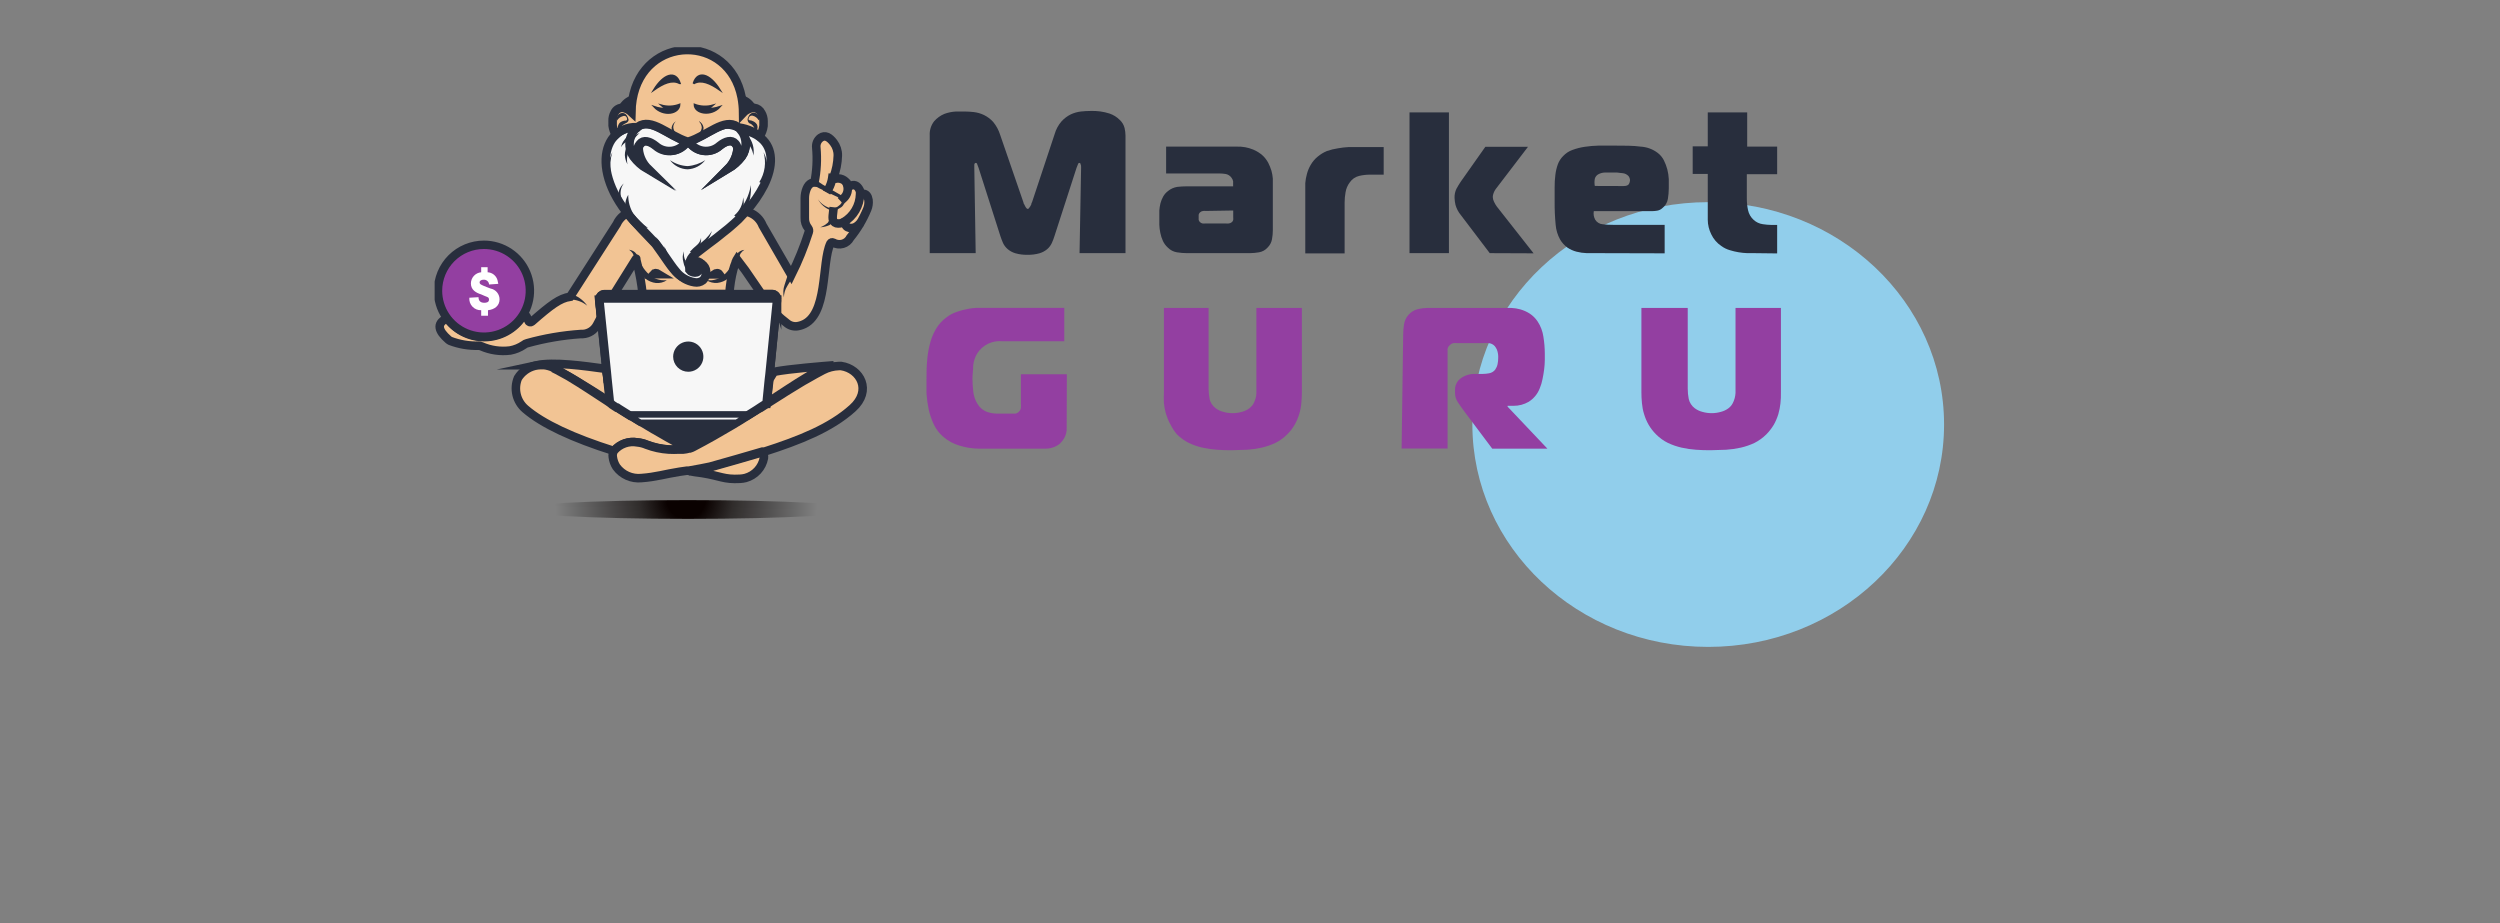 <svg width="371" height="137" viewBox="0 0 371 137" fill="none" xmlns="http://www.w3.org/2000/svg">
<rect x="0" y="0" width="371" height="137" fill="#808080" stroke="none"/>
<ellipse cx="253.5" cy="63" rx="35" ry="33" fill="#91CEEB"/>
<g clip-path="url(#clip0_1063_13910)">
<path d="M156.494 35.003C156.382 35.371 156.246 35.731 156.085 36.08C155.925 36.419 155.698 36.72 155.416 36.967C155.084 37.246 154.699 37.455 154.284 37.581C153.695 37.749 153.083 37.827 152.47 37.813C151.862 37.828 151.255 37.75 150.67 37.581C150.253 37.458 149.868 37.249 149.538 36.967C149.252 36.722 149.019 36.42 148.856 36.08C148.701 35.728 148.564 35.369 148.446 35.003L145.227 24.923C145.169 24.742 145.1 24.565 145.023 24.391C145.023 24.255 144.886 24.173 144.805 24.173C144.723 24.173 144.586 24.268 144.586 24.445C144.586 24.623 144.586 24.759 144.586 24.855L144.791 37.567H137.971V20.122C137.923 19.356 138.156 18.6 138.626 17.994C139.04 17.518 139.558 17.145 140.14 16.903C140.696 16.697 141.28 16.578 141.872 16.548C142.431 16.548 142.854 16.548 143.141 16.548C143.596 16.552 144.052 16.579 144.505 16.63C145.03 16.691 145.541 16.838 146.019 17.066C146.533 17.319 146.996 17.666 147.383 18.089C147.85 18.652 148.202 19.301 148.419 19.999L151.884 30.052C151.884 30.052 151.884 30.188 151.979 30.297C152.021 30.401 152.071 30.501 152.129 30.597C152.178 30.702 152.243 30.798 152.32 30.884C152.342 30.916 152.37 30.944 152.403 30.965C152.436 30.986 152.473 31 152.511 31.006C152.511 31.006 152.634 31.006 152.702 30.884C152.78 30.795 152.848 30.699 152.907 30.597L153.057 30.297C153.057 30.188 153.057 30.106 153.139 30.052L156.508 19.903C156.708 19.198 157.062 18.546 157.544 17.994C157.931 17.571 158.394 17.224 158.908 16.971C159.378 16.752 159.88 16.609 160.395 16.548C160.875 16.495 161.358 16.467 161.841 16.466C162.793 16.429 163.743 16.558 164.651 16.848C165.227 17.043 165.75 17.37 166.178 17.803C166.527 18.125 166.774 18.542 166.888 19.003C166.974 19.37 167.02 19.745 167.024 20.122V37.567H160.204L160.436 24.855C160.457 24.668 160.424 24.478 160.34 24.309C160.34 24.214 160.231 24.173 160.163 24.173C160.095 24.173 160.054 24.173 159.986 24.336C159.895 24.526 159.818 24.722 159.754 24.923L156.494 35.003Z" fill="#282E3D"/>
<path d="M183.528 21.758C184.363 21.727 185.196 21.876 185.969 22.195C186.513 22.418 187.012 22.736 187.442 23.136C187.752 23.446 188.014 23.8 188.22 24.186C188.407 24.559 188.562 24.947 188.684 25.346C188.791 25.729 188.86 26.122 188.888 26.519C188.888 26.901 188.888 27.255 188.888 27.569V34.198C188.887 34.633 188.846 35.066 188.765 35.494C188.684 35.966 188.455 36.401 188.111 36.735C187.779 37.113 187.325 37.364 186.829 37.444C186.378 37.523 185.922 37.564 185.465 37.567H176.162C175.66 37.567 175.158 37.526 174.662 37.444C174.143 37.361 173.664 37.112 173.298 36.735C172.993 36.46 172.747 36.126 172.575 35.753C172.401 35.374 172.273 34.976 172.193 34.566C172.109 34.171 172.059 33.77 172.043 33.366C172.043 32.97 172.043 32.602 172.043 32.288C172.043 31.975 172.043 31.593 172.043 31.224C172.072 30.875 172.127 30.529 172.207 30.188C172.3 29.831 172.438 29.488 172.616 29.165C172.802 28.84 173.052 28.557 173.352 28.333C173.746 28.016 174.217 27.809 174.716 27.733C175.169 27.681 175.625 27.654 176.08 27.651H182.996V27.405C183.007 27.242 183.007 27.078 182.996 26.914C182.963 26.714 182.878 26.526 182.75 26.369C182.548 26.086 182.246 25.89 181.905 25.823C181.589 25.77 181.27 25.743 180.95 25.741H173.052V21.758H183.528ZM178.931 31.306C178.8 31.291 178.667 31.291 178.536 31.306C178.362 31.33 178.201 31.406 178.072 31.525C177.977 31.618 177.911 31.736 177.881 31.866C177.867 32.002 177.867 32.139 177.881 32.275C177.869 32.393 177.869 32.511 177.881 32.629C177.912 32.755 177.978 32.868 178.072 32.957C178.174 33.056 178.301 33.127 178.44 33.161C178.585 33.18 178.732 33.18 178.877 33.161H181.891C182.049 33.181 182.21 33.181 182.368 33.161C182.512 33.141 182.648 33.084 182.764 32.998C182.889 32.916 182.977 32.789 183.009 32.643C183.024 32.502 183.024 32.361 183.009 32.22V31.238L178.931 31.306Z" fill="#282E3D"/>
<path d="M193.703 28.415C193.703 28.033 193.703 27.624 193.703 27.174C193.742 26.712 193.824 26.255 193.949 25.809C194.075 25.33 194.268 24.871 194.522 24.445C194.788 23.987 195.134 23.581 195.545 23.245C195.956 22.902 196.415 22.622 196.909 22.413C197.454 22.225 198.015 22.088 198.586 22.004C199.087 21.914 199.592 21.854 200.1 21.827H201.464H205.338V25.919H203.306C202.759 25.917 202.214 25.981 201.682 26.11C201.127 26.245 200.642 26.58 200.318 27.051C199.982 27.489 199.761 28.005 199.677 28.551C199.588 29.051 199.543 29.558 199.541 30.065V37.608H193.703V28.415Z" fill="#282E3D"/>
<path d="M209.171 37.567V16.684H215.022V37.567H209.171ZM221.079 37.567L216.782 31.907C216.415 31.463 216.145 30.947 215.991 30.392C215.915 30.056 215.87 29.714 215.854 29.369C215.837 28.898 215.936 28.43 216.141 28.005C216.345 27.631 216.568 27.266 216.809 26.914L220.424 21.786H226.753L221.951 28.074C221.825 28.249 221.724 28.442 221.651 28.646C221.577 28.829 221.535 29.023 221.529 29.219C221.534 29.466 221.595 29.709 221.706 29.929C221.822 30.183 221.964 30.425 222.129 30.652L227.585 37.594L221.079 37.567Z" fill="#282E3D"/>
<path d="M237.174 37.567C236.573 37.567 236.014 37.567 235.482 37.567C234.966 37.552 234.454 37.479 233.955 37.349C233.468 37.223 233.007 37.015 232.591 36.735C232.155 36.41 231.789 36.002 231.513 35.535C231.144 34.861 230.921 34.118 230.858 33.352C230.748 32.196 230.698 31.035 230.708 29.874V27.787C230.701 27.172 230.738 26.556 230.817 25.946C230.879 25.41 231.003 24.884 231.186 24.377C231.36 23.91 231.635 23.486 231.99 23.136C232.369 22.737 232.836 22.433 233.354 22.25C233.942 22.033 234.549 21.877 235.169 21.786C235.855 21.683 236.548 21.624 237.242 21.608H239.465C241.075 21.608 242.411 21.608 243.462 21.758C244.381 21.807 245.265 22.13 245.999 22.686C246.381 22.977 246.693 23.35 246.913 23.777C247.13 24.213 247.304 24.67 247.431 25.141C247.551 25.615 247.624 26.099 247.649 26.587C247.649 27.078 247.649 27.542 247.649 27.951C247.644 28.477 247.598 29.001 247.513 29.52C247.424 30.062 247.131 30.55 246.694 30.884C246.482 31.082 246.217 31.215 245.93 31.265C245.669 31.31 245.404 31.332 245.139 31.334H236.519C236.479 31.559 236.479 31.79 236.519 32.016C236.56 32.226 236.633 32.428 236.737 32.616C236.857 32.808 237.022 32.968 237.216 33.084C237.41 33.201 237.63 33.269 237.856 33.284C238.358 33.34 238.864 33.367 239.37 33.366H247.035V37.594L237.174 37.567ZM240.938 27.61C241.347 27.61 241.62 27.501 241.729 27.31C241.828 27.144 241.884 26.957 241.893 26.764C241.891 26.537 241.814 26.316 241.675 26.137C241.451 25.892 241.146 25.736 240.815 25.7C240.584 25.7 240.297 25.632 239.983 25.605H239.261H238.156C237.838 25.614 237.526 25.693 237.242 25.837C237.101 25.903 236.976 26 236.877 26.12C236.778 26.24 236.707 26.381 236.669 26.532C236.605 26.884 236.605 27.245 236.669 27.596L240.938 27.61Z" fill="#282E3D"/>
<path d="M260.334 37.567H259.297C258.423 37.536 257.556 37.389 256.719 37.13C256.259 36.998 255.825 36.786 255.437 36.503C254.796 36.069 254.282 35.471 253.951 34.771C253.617 34.106 253.44 33.373 253.432 32.629V25.809H251.195V21.718H253.432V16.684H259.284V21.758H263.73V25.85H259.229V29.465C259.228 30.042 259.287 30.619 259.407 31.183C259.526 31.741 259.817 32.246 260.239 32.629C260.617 32.977 261.093 33.201 261.603 33.27C262.022 33.337 262.446 33.374 262.871 33.38H263.73V37.608L260.334 37.567Z" fill="#282E3D"/>
<path d="M158.294 63.442C158.331 64.005 158.198 64.566 157.912 65.052C157.736 65.348 157.52 65.618 157.271 65.856C156.635 66.356 155.842 66.612 155.034 66.579H145.159C144.234 66.561 143.315 66.414 142.431 66.143C141.507 65.88 140.655 65.414 139.935 64.779C139.359 64.28 138.895 63.667 138.571 62.978C138.24 62.272 137.988 61.531 137.821 60.769C137.657 60 137.548 59.22 137.493 58.436C137.493 57.645 137.493 56.908 137.493 56.213C137.493 55.517 137.493 54.522 137.575 53.662C137.63 52.811 137.763 51.966 137.971 51.139C138.155 50.345 138.454 49.582 138.857 48.875C139.262 48.172 139.81 47.563 140.467 47.088C140.933 46.725 141.459 46.448 142.022 46.269C142.536 46.084 143.066 45.943 143.604 45.846C144.053 45.756 144.51 45.701 144.968 45.683C145.363 45.683 145.623 45.683 145.759 45.683H157.939V50.648H148.801C148.079 50.564 147.347 50.681 146.688 50.987C146.028 51.293 145.466 51.775 145.063 52.38C144.704 52.943 144.484 53.584 144.422 54.249C144.422 54.931 144.313 55.613 144.313 56.131C144.318 56.76 144.354 57.388 144.422 58.013C144.483 58.7 144.702 59.363 145.063 59.95C145.38 60.474 145.859 60.881 146.427 61.11C146.944 61.292 147.489 61.384 148.037 61.382H150.069H150.656C150.865 61.352 151.057 61.251 151.201 61.096C151.36 60.948 151.466 60.751 151.501 60.537C151.522 60.319 151.522 60.1 151.501 59.882V55.544H158.321L158.294 63.442Z" fill="#933FA1"/>
<path d="M179.354 45.696V57.686C179.362 58.198 179.412 58.709 179.505 59.214C179.631 59.761 179.951 60.245 180.405 60.578C180.745 60.837 181.135 61.022 181.551 61.123C181.994 61.249 182.453 61.314 182.914 61.314C183.376 61.313 183.835 61.248 184.278 61.123C184.693 61.02 185.082 60.834 185.424 60.578C185.667 60.386 185.871 60.15 186.024 59.882C186.155 59.629 186.26 59.364 186.338 59.091C186.408 58.837 186.444 58.576 186.447 58.313C186.447 58.068 186.447 57.836 186.447 57.618V45.696H193.199V58.218C193.199 58.76 193.172 59.302 193.117 59.841C193.071 60.387 192.966 60.927 192.803 61.45C192.642 61.997 192.417 62.524 192.135 63.019C191.829 63.549 191.453 64.035 191.017 64.465C190.505 64.983 189.91 65.411 189.257 65.733C188.611 66.036 187.934 66.269 187.238 66.429C186.525 66.59 185.8 66.695 185.07 66.743C184.319 66.743 183.583 66.811 182.846 66.811C182.11 66.811 181.346 66.811 180.609 66.743C179.879 66.694 179.154 66.589 178.441 66.429C177.745 66.269 177.068 66.036 176.422 65.733C175.773 65.404 175.18 64.977 174.662 64.465C174.287 64.023 173.967 63.538 173.708 63.019C173.431 62.521 173.207 61.995 173.039 61.45C172.884 60.925 172.779 60.386 172.725 59.841C172.698 59.3 172.698 58.759 172.725 58.218V45.696H179.354Z" fill="#933FA1"/>
<path d="M208.23 49.693C208.233 49.177 208.274 48.662 208.353 48.152C208.431 47.612 208.668 47.109 209.035 46.706C209.396 46.298 209.871 46.009 210.399 45.874C210.846 45.766 211.303 45.707 211.763 45.696H223.125C223.452 45.696 223.834 45.696 224.27 45.696C224.732 45.716 225.19 45.789 225.634 45.915C226.116 46.054 226.575 46.261 226.998 46.528C227.464 46.831 227.863 47.226 228.171 47.688C228.632 48.381 228.93 49.169 229.044 49.993C229.177 50.809 229.246 51.635 229.249 52.462C229.249 52.707 229.249 53.035 229.249 53.444C229.243 53.9 229.211 54.355 229.154 54.808C229.085 55.285 229.017 55.776 228.908 56.267C228.82 56.735 228.682 57.192 228.499 57.631C228.182 58.454 227.608 59.153 226.862 59.623C226.179 60.021 225.402 60.228 224.611 60.223H223.725V60.346L229.631 66.579H221.447L217.355 61.123C217.014 60.659 216.687 60.209 216.387 59.759C216.084 59.333 215.922 58.823 215.923 58.3V57.85C215.919 57.519 215.993 57.191 216.14 56.895C216.287 56.599 216.502 56.341 216.769 56.145C217.398 55.69 218.162 55.46 218.937 55.49H220.015C220.344 55.488 220.673 55.456 220.997 55.394C221.347 55.33 221.662 55.141 221.883 54.862C222.055 54.616 222.176 54.338 222.238 54.044C222.301 53.748 222.333 53.446 222.334 53.144C222.358 52.717 222.293 52.289 222.143 51.889C222.059 51.705 221.953 51.531 221.829 51.371C221.597 51.111 221.275 50.95 220.929 50.92C220.602 50.901 220.274 50.901 219.947 50.92H216.223C216.037 50.899 215.849 50.899 215.664 50.92C215.477 50.962 215.307 51.057 215.173 51.193C214.981 51.346 214.854 51.565 214.818 51.807C214.804 52.043 214.804 52.28 214.818 52.516V66.566H207.998L208.23 49.693Z" fill="#933FA1"/>
<path d="M250.459 45.696V57.686C250.459 58.199 250.509 58.71 250.609 59.214C250.735 59.758 251.049 60.241 251.495 60.578C251.837 60.834 252.226 61.02 252.641 61.123C253.085 61.248 253.544 61.313 254.005 61.314C254.466 61.314 254.925 61.249 255.369 61.123C255.783 61.02 256.173 60.834 256.515 60.578C256.761 60.39 256.966 60.153 257.115 59.882C257.251 59.632 257.356 59.366 257.429 59.091C257.496 58.837 257.537 58.576 257.551 58.313C257.551 58.068 257.551 57.836 257.551 57.618V45.696H264.289V58.218C264.289 58.763 264.289 59.295 264.221 59.841C264.162 60.385 264.057 60.924 263.907 61.45C263.74 61.995 263.516 62.521 263.239 63.019C262.924 63.543 262.549 64.029 262.121 64.465C261.603 64.977 261.01 65.404 260.361 65.733C259.715 66.036 259.038 66.269 258.342 66.429C257.624 66.59 256.894 66.695 256.16 66.743C255.423 66.743 254.673 66.811 253.937 66.811C253.2 66.811 252.436 66.811 251.7 66.743C250.974 66.695 250.254 66.59 249.545 66.429C248.849 66.269 248.172 66.036 247.526 65.733C246.873 65.411 246.278 64.983 245.766 64.465C245.33 64.035 244.954 63.549 244.648 63.019C244.366 62.524 244.141 61.997 243.98 61.45C243.817 60.927 243.712 60.387 243.666 59.841C243.611 59.302 243.584 58.76 243.584 58.218V45.696H250.459Z" fill="#933FA1"/>
<path d="M102.098 77C116.32 77 127.85 76.377 127.85 75.609C127.85 74.84 116.32 74.218 102.098 74.218C87.875 74.218 76.346 74.84 76.346 75.609C76.346 76.377 87.875 77 102.098 77Z" fill="url(#paint0_radial_1063_13910)"/>
<path d="M66.524 50.389C66.615 50.469 66.716 50.538 66.824 50.593C68.165 51.103 69.592 51.344 71.025 51.302C71.161 51.309 71.294 51.336 71.421 51.384C72.769 51.982 74.255 52.199 75.718 52.012C76.441 51.879 77.129 51.595 77.736 51.18C77.879 51.06 78.047 50.977 78.227 50.934C80.829 50.21 83.498 49.753 86.193 49.57H86.507C86.943 49.543 87.365 49.403 87.73 49.164C88.096 48.925 88.394 48.595 88.594 48.206L89.207 47.047L88.962 44.633C88.955 44.587 88.955 44.541 88.962 44.496V44.305C88.978 44.141 89.054 43.988 89.174 43.875C89.294 43.763 89.452 43.697 89.617 43.691H91.09L94.322 38.508C94.322 38.508 94.391 38.385 94.418 38.385C94.445 38.385 94.418 38.495 94.418 38.522C94.486 38.767 94.541 39.013 94.595 39.258C94.95 40.699 95.206 42.161 95.359 43.637H108.235C108.315 42.417 108.507 41.207 108.808 40.022C108.907 39.645 109.035 39.276 109.19 38.917V38.836C109.218 38.755 109.255 38.677 109.299 38.604L109.367 38.495L110.595 40.118L113.009 43.637H114.591C114.677 43.637 114.763 43.653 114.842 43.686C114.922 43.719 114.994 43.767 115.055 43.828C115.169 43.943 115.246 44.091 115.273 44.251V44.373V44.482C115.273 44.482 115.273 44.482 115.273 44.646L115.123 46.556C115.655 47.064 116.215 47.542 116.801 47.988C117.026 48.169 117.288 48.299 117.568 48.37C117.848 48.441 118.14 48.45 118.424 48.397C118.628 48.359 118.829 48.304 119.024 48.233C122.939 46.815 121.875 38.958 123.239 36.121C123.258 36.086 123.283 36.055 123.314 36.03C123.344 36.005 123.38 35.986 123.418 35.974C123.456 35.963 123.496 35.959 123.535 35.963C123.575 35.967 123.613 35.979 123.648 35.998C123.859 36.124 124.094 36.206 124.338 36.237C124.582 36.269 124.83 36.251 125.066 36.183C125.303 36.115 125.523 36 125.713 35.844C125.903 35.688 126.059 35.494 126.172 35.276C127.216 33.998 128.066 32.573 128.695 31.047C128.874 30.616 128.94 30.147 128.886 29.683C128.79 29.083 128.531 28.769 128.095 28.756C128.004 28.755 127.915 28.725 127.842 28.671C127.769 28.617 127.714 28.542 127.686 28.456C127.386 27.678 126.922 27.296 126.322 27.542C126.224 27.573 126.119 27.571 126.023 27.537C125.927 27.502 125.845 27.437 125.79 27.351C125.616 27.018 125.331 26.756 124.986 26.609C124.64 26.462 124.254 26.44 123.894 26.546C123.863 26.553 123.831 26.551 123.801 26.541C123.771 26.531 123.744 26.514 123.724 26.49C123.703 26.466 123.689 26.438 123.682 26.407C123.676 26.376 123.679 26.344 123.689 26.314C124.085 25.285 124.302 24.197 124.33 23.095C124.349 22.397 124.127 21.713 123.703 21.158C123.089 20.354 122.448 19.971 121.766 20.449C121.543 20.613 121.368 20.833 121.257 21.087C121.147 21.341 121.106 21.62 121.138 21.895C121.297 23.627 121.205 25.372 120.866 27.078C120.184 27.078 119.72 27.637 119.502 28.687C119.458 28.912 119.435 29.14 119.433 29.369V32.329C119.407 32.888 119.587 33.436 119.938 33.871C119.998 33.952 120.037 34.047 120.051 34.147C120.065 34.247 120.055 34.349 120.02 34.444C119.32 36.634 118.454 38.768 117.428 40.827L113.173 33.461C113.001 33.026 112.74 32.63 112.406 32.302C112.073 31.973 111.674 31.717 111.236 31.552L110.827 31.388L110.322 31.197C110.008 31.552 109.667 31.92 109.299 32.288L108.672 32.861L108.344 33.148L108.017 33.434L107.676 33.721L107.089 34.184C106.803 34.43 106.489 34.662 106.189 34.907L105.534 35.412L104.784 35.971L103.679 36.817L102.766 37.526L102.547 37.758C102.255 38.028 102.063 38.388 102.002 38.781C101.982 38.907 101.982 39.036 102.002 39.163V39.231C102.002 39.231 102.002 39.299 102.002 39.34C101.995 39.381 101.995 39.422 102.002 39.463V39.627V39.722V39.79L102.097 39.899L102.206 40.009C102.315 40.078 102.435 40.129 102.561 40.159C102.73 40.206 102.91 40.206 103.079 40.159C103.148 40.134 103.209 40.092 103.257 40.036C103.584 39.722 103.407 39.108 102.916 38.74C103.13 38.708 103.349 38.728 103.555 38.798C103.76 38.868 103.946 38.986 104.096 39.142C104.247 39.298 104.358 39.487 104.421 39.695C104.484 39.903 104.496 40.123 104.457 40.336C104.443 40.461 104.415 40.585 104.375 40.704C104.306 40.951 104.169 41.173 103.979 41.345C103.807 41.478 103.608 41.572 103.397 41.621C103.185 41.67 102.965 41.674 102.752 41.632C101.674 41.463 100.699 40.893 100.024 40.036C99.465 39.395 98.946 38.576 98.251 37.594C97.964 37.185 97.65 36.749 97.282 36.23C97.159 36.067 94.854 33.707 94.704 33.502C94.187 32.971 93.695 32.416 93.231 31.838L93.067 31.647C92.859 31.747 92.662 31.871 92.481 32.016C92.068 32.347 91.74 32.773 91.526 33.257L84.611 44.032C83.07 44.264 81.76 45.246 78.909 47.742C78.87 47.776 78.822 47.8 78.771 47.811C78.719 47.822 78.666 47.819 78.616 47.804C78.566 47.79 78.52 47.762 78.484 47.725C78.447 47.688 78.419 47.642 78.405 47.592C78.305 47.198 78.097 46.839 77.805 46.556C77.25 47.541 76.459 48.373 75.502 48.977C74.546 49.581 73.455 49.937 72.326 50.014C71.198 50.092 70.068 49.887 69.039 49.419C68.009 48.951 67.112 48.234 66.429 47.333H66.142C64.792 48.056 65.024 49.079 66.524 50.389Z" fill="#F2C494" stroke="#282E3D" stroke-width="1.269" stroke-miterlimit="10" stroke-linecap="square"/>
<path d="M113.772 59.8C116.064 58.313 118.014 57.004 119.679 56.008L119.992 55.817C120.456 55.544 120.906 55.285 121.356 55.067L121.656 54.903L122.011 54.74L122.188 54.658L122.366 54.576C122.798 54.382 123.258 54.257 123.73 54.208C122.366 54.317 117.114 54.726 114.864 55.176L114.182 56.281L113.772 59.8Z" fill="#F2C494" stroke="#282E3D" stroke-width="1.269" stroke-miterlimit="10" stroke-linecap="square"/>
<path d="M93.545 61.655L94.745 62.405L95.059 62.583L95.605 62.91L95.918 63.101C97.569 64.083 99.383 65.12 101.511 66.238C101.667 66.323 101.832 66.391 102.002 66.443H102.124C102.542 66.297 102.948 66.119 103.338 65.911L103.925 65.597L104.511 65.27L105.084 64.956L107.021 63.837L107.226 63.728L109.231 62.528L109.558 62.337L109.967 62.078L110.745 61.601L93.545 61.655Z" fill="#282E3D" stroke="#282E3D" stroke-width="1.269" stroke-miterlimit="10" stroke-linecap="square"/>
<path d="M79.592 54.208H79.933C80.759 54.199 81.576 54.381 82.32 54.74C82.511 54.835 82.702 54.931 82.879 55.04L83.438 55.34L84.516 55.954L85.048 56.254L85.198 56.336L85.743 56.663L86.275 56.99L87.08 57.481L87.858 57.959L90.586 59.691L90.217 56.172L89.904 54.74C86.698 54.303 82.17 53.648 79.592 54.208Z" fill="#F2C494" stroke="#282E3D" stroke-width="1.269" stroke-miterlimit="10" stroke-linecap="square"/>
<path d="M114.128 56.254L114.223 55.449L115.301 44.414" stroke="#282E3D" stroke-width="1.269" stroke-miterlimit="10" stroke-linecap="square"/>
<path d="M113.363 67.97C113.231 68.669 112.905 69.317 112.423 69.841C111.941 70.364 111.321 70.741 110.636 70.93C110.372 70.999 110.103 71.04 109.831 71.053C107.416 71.189 106.98 70.644 104.129 70.194L103.12 70.057L102.506 69.948H102.206C103.011 69.812 105.152 69.416 105.439 69.334C108.098 68.571 110.704 67.861 113.173 67.111C113.336 67.366 113.403 67.67 113.363 67.97Z" fill="#F2C494" stroke="#282E3D" stroke-width="1.269" stroke-miterlimit="10" stroke-linecap="square"/>
<path d="M101.865 66.538C101.592 66.62 101.633 66.675 101.347 66.702H100.842C100.32 66.729 99.796 66.729 99.273 66.702C98.153 66.63 97.05 66.391 96 65.993C95.553 65.804 95.079 65.689 94.595 65.652C93.958 65.542 93.303 65.603 92.697 65.829C92.091 66.054 91.555 66.435 91.144 66.934C85.047 65.01 80.546 62.924 77.954 60.687C77.312 60.136 76.861 59.395 76.665 58.572C76.469 57.749 76.538 56.885 76.863 56.104C77.427 55.196 78.322 54.545 79.359 54.289C79.663 54.219 79.974 54.182 80.287 54.18H80.71C81.181 54.23 81.641 54.355 82.073 54.549L82.251 54.63L82.319 54.74L82.701 54.931L83.001 55.094C83.424 55.312 83.874 55.572 84.365 55.844L84.679 56.035C86.343 57.031 88.307 58.341 90.585 59.827H90.694L91.021 60.032L91.362 60.25L91.881 60.591L92.003 60.673L92.372 60.905L92.74 61.137L93.504 61.614L94.281 62.092L95.018 62.542L97.023 63.742L97.228 63.851L99.164 64.97L99.737 65.283L100.324 65.611L100.91 65.924C101.204 66.165 101.524 66.371 101.865 66.538Z" fill="#F2C494" stroke="#282E3D" stroke-width="1.269" stroke-miterlimit="10" stroke-linecap="square"/>
<path d="M126.513 60.591C123.239 63.537 118.629 65.352 113.459 67.016H113.146C110.663 67.766 108.072 68.475 105.398 69.239C105.125 69.321 102.984 69.716 102.179 69.853H101.906L100.856 70.003C98.756 70.33 97.31 70.794 95.196 70.944C94.485 71.018 93.767 70.904 93.114 70.615C92.46 70.325 91.894 69.87 91.472 69.293C91.187 68.853 91.005 68.354 90.94 67.834C90.88 67.499 90.948 67.153 91.131 66.865C91.551 66.377 92.092 66.007 92.7 65.794C93.309 65.581 93.962 65.532 94.595 65.651C95.066 65.698 95.526 65.817 95.959 66.006C97.009 66.405 98.112 66.644 99.233 66.715C99.755 66.743 100.279 66.743 100.802 66.715H101.415C101.702 66.689 101.985 66.634 102.261 66.552H102.384C102.554 66.5 102.718 66.432 102.875 66.347C105.003 65.229 106.817 64.192 108.467 63.21L108.795 63.019L109.327 62.692L109.627 62.514L110.827 61.764C111.372 61.437 111.891 61.109 112.395 60.782L112.586 60.659L112.764 60.537H112.859L113.514 60.114L113.869 59.882L116.597 58.15L117.374 57.672L118.179 57.181L118.711 56.854L119.256 56.526L119.406 56.445L119.938 56.145L121.016 55.531L121.575 55.231C121.752 55.121 121.943 55.026 122.134 54.931C122.865 54.551 123.671 54.341 124.494 54.317H124.835C127.672 54.74 129.459 57.959 126.513 60.591Z" fill="#F2C494" stroke="#282E3D" stroke-width="1.269" stroke-miterlimit="10" stroke-linecap="square"/>
<path d="M104.853 41.591C105.139 41.591 105.384 41.591 105.644 41.591C105.885 41.559 106.122 41.504 106.353 41.427C106.801 41.27 107.21 41.019 107.553 40.691C108.261 40.022 108.783 39.18 109.067 38.249C109.182 37.937 109.369 37.657 109.613 37.431C109.854 37.232 110.148 37.109 110.459 37.076C110.224 37.228 110.025 37.428 109.872 37.662C109.768 37.893 109.695 38.136 109.654 38.385C109.529 39.535 108.955 40.589 108.058 41.318C107.595 41.688 107.037 41.92 106.448 41.986C105.888 42.029 105.328 41.891 104.853 41.591Z" fill="#282E3D"/>
<path d="M98.96 41.591C98.484 41.902 97.918 42.046 97.351 42C96.766 41.933 96.213 41.702 95.755 41.332C95.304 40.971 94.93 40.523 94.656 40.014C94.381 39.506 94.213 38.947 94.159 38.372C94.113 38.122 94.035 37.879 93.927 37.649C93.779 37.412 93.578 37.211 93.341 37.062C93.656 37.095 93.954 37.218 94.2 37.417C94.44 37.647 94.626 37.926 94.746 38.235C95.03 39.167 95.552 40.008 96.26 40.677C96.603 41.005 97.012 41.256 97.46 41.413C97.695 41.49 97.938 41.545 98.183 41.577C98.428 41.618 98.688 41.577 98.96 41.591Z" fill="#282E3D"/>
<path d="M105.943 40.718H106.762C106.584 40.472 106.312 40.472 105.943 40.718Z" stroke="#282E3D" stroke-width="1.269" stroke-miterlimit="10" stroke-linecap="square"/>
<path d="M96.941 40.691H97.76C97.405 40.472 97.132 40.472 96.941 40.691Z" stroke="#282E3D" stroke-width="1.269" stroke-miterlimit="10" stroke-linecap="square"/>
<path d="M90.135 56.185L90.039 55.313L88.907 44.414" stroke="#282E3D" stroke-width="1.269" stroke-miterlimit="10" stroke-linecap="square"/>
<path d="M121.384 29.574C121.858 30.264 122.573 30.75 123.389 30.938C123.791 30.943 124.18 30.797 124.48 30.529C124.821 30.311 125.039 29.97 124.917 29.669C124.852 29.535 124.741 29.428 124.603 29.369L124.03 29.11L122.857 28.565C122.08 28.196 121.302 27.828 120.552 27.378L120.184 27.16L120.661 26.423L121.002 26.669C121.684 27.146 122.366 27.583 123.157 28.033L124.276 28.66L124.835 28.988C125.069 29.127 125.241 29.352 125.312 29.615C125.354 29.868 125.311 30.128 125.19 30.355C125.069 30.582 124.877 30.763 124.644 30.87C124.268 31.138 123.808 31.263 123.348 31.224C122.508 30.942 121.807 30.353 121.384 29.574Z" fill="#282E3D"/>
<path d="M121.725 33.734C122.147 33.571 122.536 33.331 122.87 33.025C123.093 32.681 123.198 32.274 123.17 31.866V31.443L124.125 31.634L123.975 32.029C123.846 32.566 123.544 33.045 123.116 33.393C122.676 33.59 122.205 33.705 121.725 33.734Z" fill="#282E3D"/>
<path d="M123.648 31.388C123.553 32.248 123.416 32.889 124.112 33.134C124.485 33.217 124.876 33.154 125.203 32.957C125.925 32.531 126.527 31.928 126.952 31.205C127.377 30.482 127.61 29.662 127.631 28.824" stroke="#282E3D" stroke-width="1.269" stroke-miterlimit="10" stroke-linecap="square"/>
<path d="M125.203 29.41C125.466 29.168 125.654 28.856 125.746 28.51C125.838 28.165 125.829 27.801 125.721 27.46" stroke="#282E3D" stroke-width="1.269" stroke-miterlimit="10" stroke-linecap="square"/>
<path d="M122.966 28.006C123.239 27.52 123.419 26.988 123.498 26.437" stroke="#282E3D" stroke-width="1.269" stroke-miterlimit="10" stroke-linecap="square"/>
<path d="M125.421 33.08C125.421 33.911 126.553 34.102 127.276 33.461" stroke="#282E3D" stroke-width="1.269" stroke-miterlimit="10" stroke-linecap="square"/>
<path d="M84.652 43.596C85.665 43.878 86.548 44.505 87.148 45.369C86.421 44.773 85.511 44.445 84.57 44.441H84.147L84.229 43.459L84.652 43.596Z" fill="#282E3D"/>
<path d="M117.783 40.922C117.469 41.495 117.101 41.959 116.814 42.477C116.501 42.976 116.335 43.553 116.337 44.141C116.187 43.537 116.215 42.902 116.419 42.314C116.583 41.714 116.828 41.141 116.978 40.609L117.087 40.2L117.974 40.554L117.783 40.922Z" fill="#282E3D"/>
<path d="M88.976 44.469C89.005 44.405 89.041 44.346 89.086 44.292C89.144 44.279 89.204 44.279 89.263 44.292H114.865C114.983 44.294 115.096 44.343 115.179 44.428C115.232 44.469 115.27 44.527 115.288 44.592C115.309 44.654 115.309 44.721 115.288 44.783L114.197 55.586L114.101 56.39L113.747 59.937H113.637L113.31 60.141L112.969 60.359L112.451 60.7L112.328 60.782L111.919 61.041L111.591 61.246L110.828 61.723H93.546L91.977 60.741L91.786 60.619L91.609 60.496H91.513L90.859 60.073L90.504 59.718L90.136 56.199L90.054 55.326L88.963 44.673C88.946 44.606 88.951 44.534 88.976 44.469ZM102.139 54.535C102.457 54.535 102.768 54.441 103.033 54.264C103.298 54.087 103.504 53.836 103.626 53.542C103.748 53.248 103.78 52.924 103.718 52.612C103.655 52.3 103.502 52.013 103.277 51.788C103.052 51.562 102.765 51.409 102.453 51.347C102.141 51.285 101.817 51.317 101.523 51.439C101.229 51.56 100.978 51.767 100.801 52.032C100.624 52.296 100.529 52.607 100.529 52.926C100.529 53.353 100.699 53.762 101.001 54.064C101.303 54.366 101.712 54.535 102.139 54.535Z" fill="#F7F7F7" stroke="#282E3D" stroke-width="1.269" stroke-miterlimit="10"/>
<path d="M93.546 61.655L94.746 62.405L95.06 62.596H109.341L109.668 62.392L110.077 62.133L110.855 61.655H93.546Z" stroke="#282E3D" stroke-width="1.269" stroke-miterlimit="10"/>
<path d="M93.546 61.655L94.746 62.405L95.06 62.583H109.286L110.023 62.133L110.8 61.655H93.546Z" fill="#F7F7F7" stroke="#282E3D" stroke-width="0.655" stroke-miterlimit="10"/>
<path d="M100.529 52.926C100.529 53.244 100.624 53.555 100.801 53.82C100.977 54.084 101.229 54.291 101.523 54.413C101.817 54.535 102.141 54.566 102.453 54.504C102.765 54.442 103.052 54.289 103.277 54.064C103.502 53.839 103.655 53.552 103.717 53.24C103.779 52.928 103.748 52.604 103.626 52.31C103.504 52.016 103.298 51.764 103.033 51.587C102.768 51.411 102.457 51.316 102.139 51.316C101.712 51.316 101.303 51.486 101.001 51.788C100.699 52.089 100.529 52.499 100.529 52.926Z" fill="#282E3D"/>
<path d="M88.977 44.455C88.967 44.406 88.967 44.355 88.977 44.305L89.045 44.169H114.865C114.924 44.169 114.982 44.18 115.036 44.204C115.091 44.227 115.139 44.262 115.179 44.305C115.24 44.382 115.287 44.47 115.315 44.564V44.278C115.282 44.103 115.191 43.944 115.056 43.828C114.938 43.717 114.782 43.653 114.62 43.651H89.659C89.494 43.656 89.337 43.722 89.216 43.834C89.096 43.947 89.02 44.1 89.004 44.264L88.977 44.455Z" stroke="#282E3D" stroke-width="1.269" stroke-miterlimit="10"/>
<path d="M91.131 28.606C91.618 29.566 92.194 30.48 92.85 31.334L93.068 31.62L93.232 31.811C93.79 32.495 94.386 33.146 95.019 33.762C95.169 33.912 97.474 36.271 97.597 36.49C97.965 36.953 98.279 37.39 98.565 37.853C99.261 38.836 99.779 39.654 100.338 40.295C101.014 41.152 101.988 41.722 103.066 41.891C103.279 41.933 103.499 41.93 103.711 41.88C103.923 41.831 104.121 41.737 104.294 41.605C104.483 41.432 104.62 41.21 104.689 40.963C104.73 40.844 104.757 40.721 104.771 40.595C104.81 40.382 104.798 40.162 104.736 39.955C104.673 39.747 104.562 39.557 104.411 39.401C104.26 39.245 104.074 39.127 103.869 39.057C103.664 38.987 103.445 38.968 103.23 38.999C103.721 39.368 103.898 39.981 103.571 40.295C103.524 40.351 103.463 40.394 103.394 40.418C103.224 40.466 103.045 40.466 102.875 40.418C102.752 40.382 102.632 40.332 102.521 40.268L102.412 40.159L102.316 40.05V39.981V39.886V39.722C102.31 39.681 102.31 39.64 102.316 39.599C102.323 39.563 102.323 39.526 102.316 39.49V39.422C102.296 39.3 102.296 39.176 102.316 39.054C102.399 38.549 102.673 38.095 103.08 37.785L103.994 37.076L105.099 36.23L105.849 35.671L106.503 35.166C106.804 34.921 107.117 34.689 107.404 34.444L107.99 33.98L108.331 33.693L108.659 33.407L108.986 33.12L109.613 32.548C109.968 32.179 110.323 31.811 110.636 31.456L110.718 31.361C111.765 30.192 112.658 28.895 113.378 27.501C114.81 24.609 114.742 22.045 112.996 20.544C112.752 20.332 112.487 20.145 112.205 19.985C111.656 19.687 111.069 19.467 110.459 19.331L109.6 18.908C109.749 19.015 109.886 19.139 110.009 19.276V19.358C110.249 19.652 110.43 19.99 110.541 20.354C110.739 20.984 110.739 21.66 110.541 22.29C110.444 22.623 110.292 22.936 110.091 23.218C109.539 23.946 108.854 24.561 108.072 25.032C108.806 24.292 109.284 23.336 109.436 22.304C109.458 22.159 109.458 22.012 109.436 21.868C109.393 21.648 109.289 21.445 109.136 21.281C108.618 20.667 107.69 20.913 106.804 21.636C106.476 21.927 106.089 22.142 105.669 22.268C105.25 22.394 104.808 22.427 104.374 22.365C103.94 22.303 103.525 22.146 103.158 21.907C102.791 21.669 102.48 21.352 102.248 20.981H102.016C101.782 21.35 101.471 21.665 101.103 21.902C100.736 22.14 100.322 22.295 99.889 22.358C99.456 22.42 99.015 22.387 98.595 22.263C98.176 22.138 97.789 21.924 97.46 21.636C96.546 20.899 95.619 20.654 95.1 21.322C94.951 21.472 94.847 21.661 94.8 21.868C94.792 21.99 94.792 22.113 94.8 22.236C94.916 23.302 95.399 24.295 96.164 25.046C95.38 24.578 94.694 23.962 94.146 23.232C93.948 22.951 93.792 22.643 93.682 22.318C93.682 22.318 93.682 22.236 93.682 22.195C93.631 22.026 93.595 21.852 93.573 21.677C93.497 20.887 93.71 20.097 94.173 19.453L94.159 19.276C94.293 19.131 94.439 18.999 94.596 18.88C94.378 18.866 94.159 18.866 93.941 18.88C93.287 18.936 92.653 19.137 92.086 19.467C91.83 19.616 91.592 19.795 91.377 19.999C89.576 21.69 89.331 24.964 91.131 28.606Z" fill="#F7F7F7" stroke="#282E3D" stroke-width="1.269" stroke-miterlimit="10"/>
<path d="M102.221 20.995C102.453 21.366 102.764 21.682 103.131 21.921C103.498 22.16 103.913 22.316 104.347 22.379C104.78 22.441 105.222 22.408 105.642 22.282C106.062 22.156 106.449 21.94 106.776 21.649C107.663 20.927 108.591 20.681 109.109 21.295C109.262 21.458 109.366 21.662 109.409 21.881C109.431 22.026 109.431 22.173 109.409 22.318C109.257 23.349 108.779 24.305 108.045 25.046C108.827 24.575 109.512 23.959 110.064 23.232C110.265 22.95 110.417 22.636 110.514 22.304C110.712 21.674 110.712 20.998 110.514 20.367C110.403 20.004 110.222 19.666 109.982 19.372V19.29C109.869 19.149 109.74 19.021 109.6 18.908L109.45 18.799C107.486 17.435 104.949 20.163 102.221 20.995Z" fill="#F7F7F7" stroke="#282E3D" stroke-width="1.269" stroke-miterlimit="10"/>
<path d="M93.437 21.704C93.459 21.879 93.495 22.053 93.546 22.222C93.546 22.222 93.546 22.304 93.546 22.345C93.656 22.67 93.813 22.978 94.01 23.259C94.558 23.989 95.244 24.606 96.028 25.073C95.263 24.322 94.781 23.329 94.665 22.263C94.656 22.141 94.656 22.017 94.665 21.895C94.712 21.689 94.816 21.5 94.965 21.349C95.483 20.681 96.41 20.927 97.324 21.663C97.653 21.952 98.04 22.166 98.46 22.29C98.879 22.415 99.32 22.447 99.753 22.385C100.186 22.323 100.6 22.167 100.967 21.93C101.335 21.692 101.646 21.378 101.88 21.008C99.152 20.135 96.574 17.407 94.61 18.812L94.596 18.881C94.438 19.012 94.291 19.158 94.16 19.317L94.037 19.481C93.574 20.125 93.361 20.915 93.437 21.704Z" fill="#F7F7F7" stroke="#282E3D" stroke-width="1.269" stroke-miterlimit="10"/>
<path d="M111.809 23.095C111.747 22.62 111.587 22.164 111.338 21.755C111.089 21.346 110.757 20.994 110.363 20.722L110.963 20.081C111.313 20.493 111.57 20.975 111.716 21.495C111.862 22.016 111.894 22.561 111.809 23.095Z" fill="#282E3D"/>
<path d="M112.327 20.476C111.603 20.002 110.765 19.729 109.899 19.685L110.104 18.853C110.972 19.195 111.737 19.754 112.327 20.476Z" fill="#282E3D"/>
<path d="M106.258 19.399C106.98 18.901 107.853 18.669 108.727 18.744C109.19 18.793 109.635 18.953 110.024 19.209C110.413 19.465 110.735 19.811 110.964 20.217L110.2 20.585C110.066 20.245 109.85 19.942 109.572 19.705C109.294 19.467 108.961 19.301 108.604 19.221C107.825 19.009 106.996 19.071 106.258 19.399Z" fill="#282E3D"/>
<path d="M112.683 27.023C113.095 26.371 113.364 25.638 113.472 24.874C113.58 24.11 113.525 23.332 113.31 22.59C113.698 23.306 113.896 24.109 113.883 24.923C113.872 25.754 113.729 26.578 113.46 27.364L112.683 27.023Z" fill="#282E3D"/>
<path d="M111.427 27.46C111.507 28.755 111.278 30.05 110.759 31.238L110.05 30.788C110.765 29.803 111.237 28.662 111.427 27.46Z" fill="#282E3D"/>
<path d="M110.282 29.288C110.401 29.846 110.402 30.424 110.285 30.983C110.167 31.542 109.934 32.071 109.6 32.534L108.959 31.975C109.358 31.647 109.683 31.238 109.911 30.774C110.139 30.311 110.265 29.804 110.282 29.288Z" fill="#282E3D"/>
<path d="M103.421 36.462C104.321 35.907 105.089 35.163 105.671 34.28C105.302 35.303 104.716 36.233 103.953 37.008L103.421 36.462Z" fill="#282E3D"/>
<path d="M104.034 35.303C104.09 35.782 103.974 36.265 103.707 36.667C103.484 37.027 103.284 37.401 103.107 37.785L102.384 37.362C102.683 37.021 103.012 36.706 103.366 36.421C103.718 36.142 103.955 35.745 104.034 35.303Z" fill="#282E3D"/>
<path d="M101.484 37.294C101.427 37.772 101.508 38.257 101.719 38.689C101.929 39.122 102.26 39.486 102.671 39.736L102.152 40.404C101.766 39.986 101.511 39.465 101.416 38.904C101.259 38.375 101.283 37.808 101.484 37.294Z" fill="#282E3D"/>
<path d="M98.579 36.544C99.087 37.793 99.796 38.95 100.68 39.968L100.025 40.5C99.325 39.271 98.836 37.934 98.579 36.544Z" fill="#282E3D"/>
<path d="M98.211 38.004C98 37.525 97.853 37.02 97.774 36.503C97.709 36.01 97.521 35.541 97.228 35.139C97.632 35.449 97.954 35.852 98.17 36.312C98.367 36.735 98.619 37.129 98.92 37.485L98.211 38.004Z" fill="#282E3D"/>
<path d="M92.577 27.214C92.329 27.541 92.169 27.926 92.115 28.332C92.059 28.739 92.111 29.152 92.263 29.533C92.598 30.288 93.059 30.98 93.627 31.579L92.945 32.07C92.448 31.329 92.083 30.508 91.868 29.642C91.768 29.193 91.768 28.727 91.868 28.278C92.002 27.865 92.248 27.497 92.577 27.214Z" fill="#282E3D"/>
<path d="M93.232 28.906C93.213 29.9 93.478 30.88 93.995 31.729C94.61 32.529 95.335 33.236 96.15 33.83C95.581 33.788 95.028 33.62 94.532 33.337C94.037 33.053 93.611 32.663 93.286 32.193C92.954 31.702 92.778 31.122 92.781 30.529C92.775 29.956 92.931 29.393 93.232 28.906Z" fill="#282E3D"/>
<path d="M90.872 22.59C90.582 23.56 90.491 24.578 90.603 25.583C90.716 26.588 91.03 27.561 91.526 28.442L90.749 28.769C90.388 27.762 90.199 26.702 90.19 25.632C90.179 24.579 90.413 23.538 90.872 22.59Z" fill="#282E3D"/>
<path d="M94.009 20.354C93.327 20.926 92.55 21.104 92.168 21.84C92.238 21.428 92.417 21.042 92.686 20.722C92.936 20.427 93.169 20.117 93.382 19.794L94.009 20.354Z" fill="#282E3D"/>
<path d="M93.778 22.004C93.47 22.279 93.243 22.632 93.123 23.027C93.016 23.475 93.016 23.943 93.123 24.391C92.888 23.973 92.752 23.506 92.728 23.027C92.726 22.499 92.867 21.98 93.137 21.527L93.778 22.004Z" fill="#282E3D"/>
<path d="M93.123 22.263C93.129 21.682 93.32 21.118 93.669 20.654C93.822 20.427 94.022 20.237 94.255 20.094L94.937 19.685L94.405 20.244C94.237 20.418 94.111 20.628 94.037 20.858C93.866 21.293 93.842 21.772 93.969 22.222L93.123 22.263Z" fill="#282E3D"/>
<path d="M92.413 16.002C92.893 16.08 93.339 16.298 93.695 16.63C93.706 16.013 93.76 15.398 93.859 14.789C93.24 14.995 92.723 15.429 92.413 16.002V16.002Z" stroke="#282E3D" stroke-width="1.269" stroke-miterlimit="10"/>
<path d="M111.564 16.002C111.084 16.08 110.638 16.298 110.282 16.63C110.272 16.013 110.217 15.398 110.118 14.789C110.74 14.989 111.258 15.425 111.564 16.002V16.002Z" stroke="#282E3D" stroke-width="1.269" stroke-miterlimit="10"/>
<path d="M91.186 16.766C91.288 16.529 91.461 16.329 91.68 16.192C91.899 16.056 92.155 15.989 92.413 16.002C92.893 16.08 93.34 16.298 93.695 16.63C93.706 16.013 93.76 15.398 93.859 14.788C95.469 5.104 108.236 4.94 110.063 14.475C110.201 15.226 110.274 15.988 110.281 16.753C110.708 16.298 111.296 16.029 111.918 16.002C112.145 16.03 112.362 16.115 112.548 16.248C112.734 16.382 112.883 16.56 112.982 16.766C113.198 17.134 113.311 17.553 113.31 17.98C113.324 18.207 113.324 18.435 113.31 18.662C113.236 19.221 113.041 19.756 112.737 20.231C112.492 20.018 112.227 19.831 111.946 19.672C111.397 19.373 110.809 19.153 110.2 19.017L109.6 18.908L109.449 18.799C107.485 17.435 104.948 20.163 102.22 20.995H101.948C99.219 20.122 96.642 17.394 94.677 18.799L94.596 18.88C94.378 18.866 94.159 18.866 93.941 18.88C93.287 18.936 92.653 19.136 92.086 19.467C91.83 19.616 91.592 19.795 91.377 19.999C91.139 19.577 90.982 19.114 90.913 18.635C90.899 18.408 90.899 18.18 90.913 17.953C90.893 17.54 90.987 17.129 91.186 16.766Z" fill="#F2C494" stroke="#282E3D" stroke-width="1.269" stroke-miterlimit="10"/>
<path d="M104.662 23.763C104.349 24.166 103.954 24.497 103.501 24.732C103.049 24.968 102.552 25.102 102.043 25.127C101.531 25.115 101.029 24.985 100.575 24.749C100.121 24.513 99.727 24.175 99.424 23.763C100.196 24.3 101.104 24.608 102.043 24.65C102.976 24.578 103.876 24.273 104.662 23.763Z" fill="#282E3D"/>
<path d="M103.761 17.994C103.926 18.092 104.069 18.225 104.18 18.382C104.29 18.54 104.366 18.719 104.402 18.908C104.417 19.321 104.287 19.726 104.034 20.053C103.804 20.367 103.506 20.624 103.161 20.804C102.815 21.024 102.423 21.164 102.015 21.213C101.6 21.169 101.199 21.034 100.842 20.817C100.529 20.619 100.26 20.359 100.051 20.053C99.789 19.736 99.653 19.333 99.669 18.921C99.702 18.731 99.775 18.55 99.883 18.39C99.992 18.23 100.132 18.095 100.297 17.994C100.059 18.228 99.922 18.546 99.915 18.88C99.937 19.21 100.077 19.52 100.31 19.753C100.762 20.253 101.375 20.577 102.043 20.667C102.709 20.575 103.322 20.251 103.775 19.753C103.992 19.523 104.122 19.224 104.143 18.908C104.118 18.577 103.972 18.266 103.734 18.035L103.761 17.994Z" fill="#282E3D"/>
<path d="M103.012 12.361C104.075 11.774 105.412 12.361 106.844 13.37C105.344 10.928 103.571 10.424 102.93 12.306L103.012 12.361Z" fill="#282E3D" stroke="#282E3D" stroke-width="0.246" stroke-miterlimit="10"/>
<path d="M97.01 13.37C98.442 12.361 99.738 11.774 100.843 12.361H100.911C100.283 10.424 98.51 10.928 97.01 13.37Z" fill="#282E3D" stroke="#282E3D" stroke-width="0.246" stroke-miterlimit="10"/>
<path d="M103.053 15.498C103.053 16.862 105.535 17.325 106.845 15.839C106.172 16.077 105.456 16.17 104.744 16.111C105.14 16.059 105.511 15.888 105.808 15.62C104.901 15.884 103.932 15.841 103.053 15.498Z" fill="#282E3D" stroke="#282E3D" stroke-width="0.246" stroke-miterlimit="10"/>
<path d="M97.064 15.839C98.428 17.325 100.802 16.93 100.856 15.498C99.985 15.835 99.027 15.878 98.128 15.62C98.425 15.888 98.796 16.059 99.192 16.111C98.472 16.174 97.746 16.081 97.064 15.839Z" fill="#282E3D" stroke="#282E3D" stroke-width="0.246" stroke-miterlimit="10"/>
<path d="M112.573 17.83C112.482 17.668 112.359 17.527 112.211 17.414C112.063 17.302 111.894 17.22 111.714 17.175C111.628 17.148 111.535 17.146 111.448 17.17C111.361 17.194 111.282 17.244 111.223 17.312C111.1 17.448 111.032 17.748 111.141 17.817C111.25 17.885 111.427 17.817 111.7 17.966C111.959 18.061 112.18 18.239 112.328 18.471C112.387 18.597 112.418 18.734 112.418 18.874C112.418 19.013 112.387 19.15 112.328 19.276C112.277 19.399 112.194 19.506 112.089 19.588C111.984 19.669 111.859 19.721 111.727 19.74C111.861 19.619 111.945 19.453 111.963 19.274C111.98 19.095 111.93 18.916 111.823 18.771C111.725 18.626 111.6 18.501 111.455 18.403L111.182 18.28C111.07 18.185 110.993 18.056 110.964 17.912C110.868 17.557 111.059 17.394 111.141 17.162C111.209 17.042 111.303 16.94 111.417 16.862C111.53 16.784 111.66 16.733 111.796 16.712C111.93 16.712 112.062 16.741 112.183 16.797C112.305 16.854 112.412 16.937 112.498 17.04C112.584 17.142 112.646 17.263 112.68 17.392C112.715 17.522 112.72 17.657 112.696 17.789L112.573 17.83Z" fill="#282E3D"/>
<path d="M91.526 17.83C91.501 17.706 91.502 17.579 91.529 17.455C91.557 17.332 91.611 17.216 91.687 17.116C91.763 17.015 91.86 16.932 91.971 16.871C92.082 16.811 92.205 16.775 92.331 16.766C92.463 16.759 92.594 16.787 92.711 16.847C92.828 16.907 92.928 16.997 92.999 17.107C93.141 17.302 93.238 17.526 93.286 17.762C93.286 18.089 92.931 18.28 92.781 18.321C92.627 18.402 92.485 18.503 92.358 18.621C92.14 18.853 91.854 19.112 92.099 19.494C91.967 19.459 91.852 19.378 91.774 19.265C91.697 19.153 91.662 19.016 91.676 18.88C91.705 18.619 91.82 18.374 92.004 18.185C92.192 18.043 92.412 17.95 92.645 17.912C92.876 17.912 92.999 17.912 93.054 17.748C93.065 17.657 93.053 17.564 93.02 17.479C92.987 17.393 92.933 17.317 92.863 17.257C92.79 17.218 92.707 17.197 92.624 17.197C92.541 17.197 92.459 17.218 92.385 17.257C92.039 17.355 91.745 17.585 91.567 17.898L91.526 17.83Z" fill="#282E3D"/>
<path d="M64.997 43.146C64.997 44.495 65.397 45.813 66.146 46.935C66.896 48.056 67.961 48.93 69.207 49.447C70.453 49.963 71.825 50.098 73.147 49.835C74.471 49.572 75.686 48.922 76.639 47.968C77.593 47.014 78.243 45.799 78.506 44.476C78.769 43.153 78.634 41.782 78.118 40.536C77.602 39.29 76.728 38.225 75.606 37.475C74.484 36.726 73.166 36.326 71.817 36.326C70.008 36.326 68.274 37.044 66.995 38.323C65.716 39.602 64.997 41.337 64.997 43.146Z" fill="#933FA1"/>
<path d="M64.997 43.146C64.997 44.495 65.397 45.813 66.146 46.935C66.896 48.056 67.961 48.93 69.207 49.447C70.453 49.963 71.825 50.098 73.147 49.835C74.471 49.572 75.686 48.922 76.639 47.968C77.593 47.014 78.243 45.799 78.506 44.476C78.769 43.153 78.634 41.782 78.118 40.536C77.602 39.29 76.728 38.225 75.606 37.475C74.484 36.726 73.166 36.326 71.817 36.326C70.008 36.326 68.274 37.044 66.995 38.323C65.716 39.602 64.997 41.337 64.997 43.146V43.146Z" stroke="#282E3D" stroke-width="1.248" stroke-miterlimit="10"/>
<path d="M72.363 40.404C72.694 40.421 73.013 40.54 73.274 40.745C73.535 40.951 73.727 41.232 73.822 41.55C73.876 41.738 73.917 41.929 73.945 42.123L72.581 42.218C72.574 42.117 72.547 42.017 72.501 41.926C72.455 41.835 72.392 41.754 72.314 41.688C72.237 41.622 72.147 41.572 72.05 41.541C71.953 41.511 71.85 41.5 71.749 41.509C71.462 41.509 71.176 41.632 71.176 41.904C71.176 42.177 71.381 42.259 72.185 42.587L72.799 42.818C73.172 42.888 73.51 43.085 73.754 43.376C73.998 43.668 74.133 44.035 74.136 44.414C74.136 45.369 73.399 45.928 72.417 46.037V46.856H71.408V46.037C71.166 46.046 70.925 46.003 70.702 45.912C70.478 45.82 70.276 45.682 70.11 45.507C69.943 45.331 69.816 45.123 69.736 44.894C69.657 44.666 69.627 44.423 69.648 44.182L71.012 44.1C71.012 44.646 71.299 44.933 71.872 44.933C72.199 44.933 72.567 44.851 72.567 44.469C72.567 44.087 72.322 44.087 71.94 43.923L71.408 43.691C70.63 43.446 69.88 43.023 69.88 42.055C69.885 41.639 70.044 41.24 70.327 40.935C70.609 40.631 70.994 40.441 71.408 40.404V39.654H72.363V40.404Z" fill="white"/>
</g>
<defs>
<radialGradient id="paint0_radial_1063_13910" cx="0" cy="0" r="1" gradientUnits="userSpaceOnUse" gradientTransform="translate(101.819 73.986) rotate(90) scale(20.251 19.459)">
<stop offset="0.15" stop-color="#0A0100"/>
<stop offset="0.36" stop-color="#070100" stop-opacity="0.66"/>
<stop offset="1" stop-opacity="0"/>
</radialGradient>
<clipPath id="clip0_1063_13910">
<rect width="200" height="70" fill="white" transform="translate(64.5 7)"/>
</clipPath>
</defs>
</svg>
